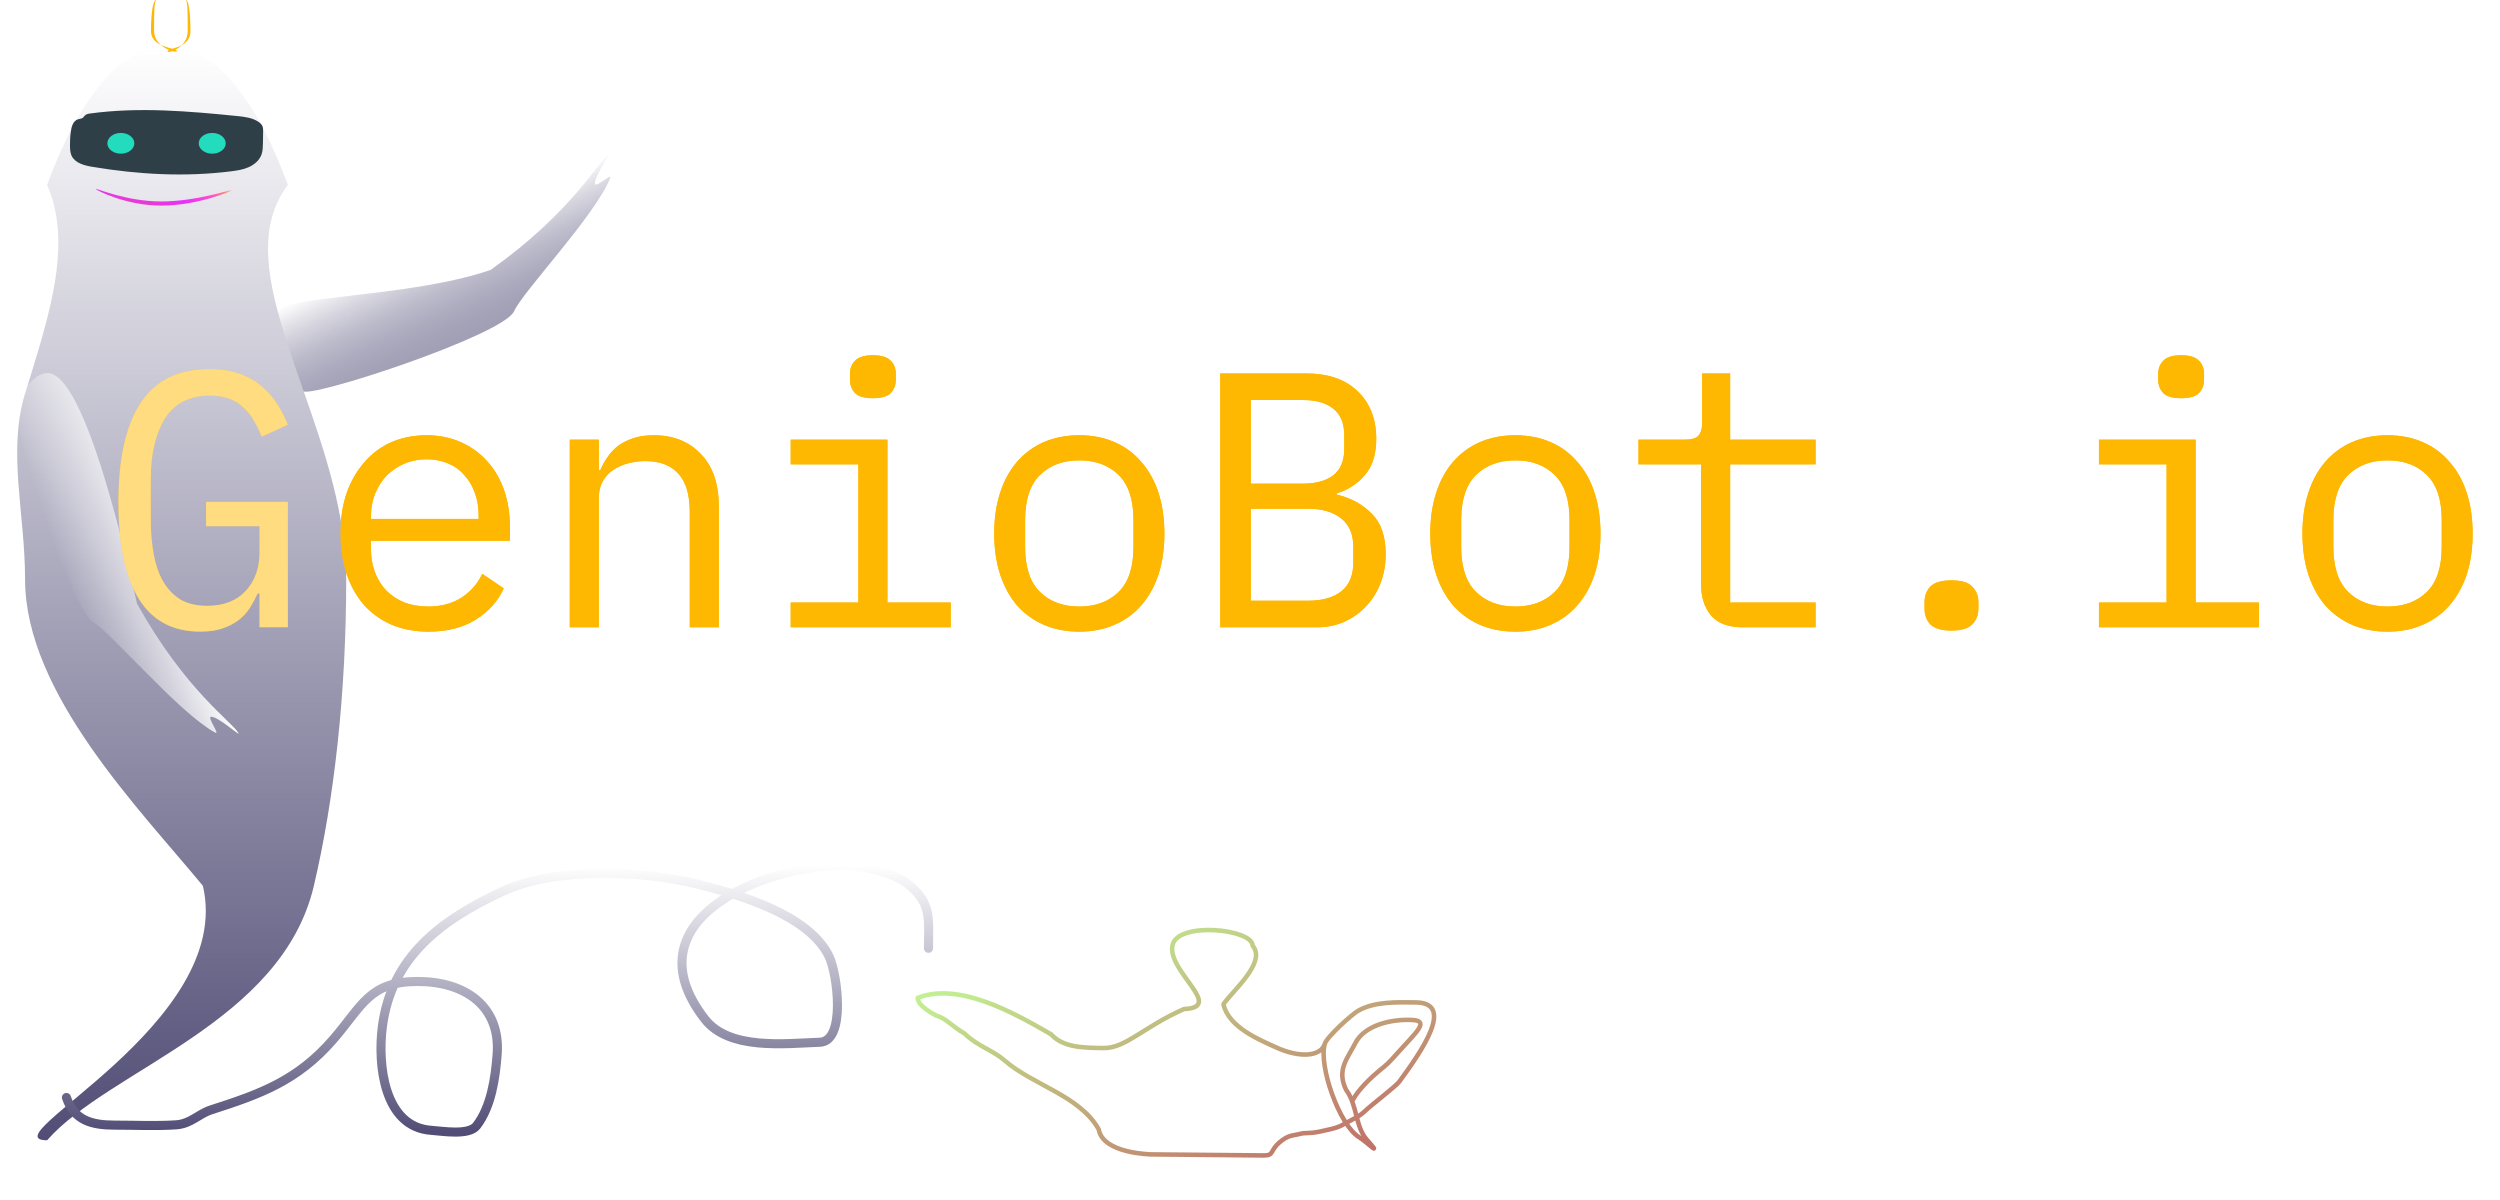 <svg width="275" height="132" viewBox="0 0 275 132" fill="none" xmlns="http://www.w3.org/2000/svg">
<path d="M28.545 65.28H28.345C28.105 65.813 27.825 66.333 27.505 66.84C27.185 67.347 26.772 67.8 26.265 68.2C25.785 68.573 25.198 68.88 24.505 69.12C23.812 69.36 22.985 69.48 22.025 69.48C18.985 69.48 16.718 68.253 15.225 65.8C13.758 63.347 13.025 59.827 13.025 55.24C13.025 50.44 13.838 46.8 15.465 44.32C17.092 41.84 19.599 40.6 22.985 40.6C24.292 40.6 25.425 40.773 26.385 41.12C27.345 41.467 28.159 41.933 28.825 42.52C29.518 43.107 30.092 43.773 30.545 44.52C30.998 45.24 31.372 45.973 31.665 46.72L28.785 48.04C28.545 47.427 28.265 46.853 27.945 46.32C27.652 45.76 27.279 45.28 26.825 44.88C26.398 44.453 25.878 44.12 25.265 43.88C24.652 43.64 23.932 43.52 23.105 43.52C20.865 43.52 19.212 44.36 18.145 46.04C17.105 47.72 16.585 49.96 16.585 52.76V57.08C16.585 58.493 16.692 59.787 16.905 60.96C17.119 62.107 17.465 63.107 17.945 63.96C18.452 64.813 19.092 65.48 19.865 65.96C20.665 66.413 21.639 66.64 22.785 66.64C24.599 66.64 26.012 66.093 27.025 65C28.038 63.907 28.545 62.493 28.545 60.76V57.88H22.665V55.2H31.665V69H28.545V65.28ZM47.13 69.48C45.636 69.48 44.289 69.227 43.09 68.72C41.916 68.213 40.903 67.493 40.05 66.56C39.223 65.6 38.583 64.467 38.13 63.16C37.676 61.827 37.45 60.347 37.45 58.72C37.45 57.067 37.676 55.573 38.13 54.24C38.609 52.907 39.263 51.773 40.09 50.84C40.916 49.88 41.903 49.147 43.05 48.64C44.223 48.133 45.516 47.88 46.929 47.88C48.316 47.88 49.569 48.133 50.69 48.64C51.836 49.147 52.809 49.853 53.609 50.76C54.41 51.64 55.023 52.693 55.45 53.92C55.876 55.147 56.09 56.493 56.09 57.96V59.48H40.809V60.44C40.809 61.347 40.956 62.187 41.249 62.96C41.543 63.733 41.956 64.4 42.489 64.96C43.05 65.52 43.716 65.96 44.489 66.28C45.289 66.573 46.169 66.72 47.13 66.72C48.516 66.72 49.716 66.4 50.73 65.76C51.743 65.12 52.516 64.24 53.05 63.12L55.41 64.72C54.796 66.107 53.77 67.253 52.33 68.16C50.916 69.04 49.183 69.48 47.13 69.48ZM46.929 50.52C46.05 50.52 45.236 50.68 44.489 51C43.743 51.32 43.09 51.76 42.529 52.32C41.996 52.88 41.569 53.547 41.249 54.32C40.956 55.067 40.809 55.893 40.809 56.8V57.08H52.65V56.64C52.65 55.733 52.503 54.907 52.209 54.16C51.943 53.413 51.556 52.773 51.05 52.24C50.569 51.68 49.969 51.253 49.249 50.96C48.556 50.667 47.783 50.52 46.929 50.52ZM62.674 69V48.36H65.874V51.72H66.034C66.247 51.213 66.514 50.733 66.834 50.28C67.154 49.8 67.541 49.387 67.994 49.04C68.474 48.693 69.034 48.413 69.674 48.2C70.314 47.987 71.061 47.88 71.914 47.88C74.074 47.88 75.807 48.573 77.114 49.96C78.421 51.32 79.074 53.253 79.074 55.76V69H75.874V56.32C75.874 54.427 75.461 53.027 74.634 52.12C73.807 51.187 72.594 50.72 70.994 50.72C70.354 50.72 69.727 50.8 69.114 50.96C68.501 51.12 67.954 51.36 67.474 51.68C66.994 52 66.607 52.413 66.314 52.92C66.021 53.427 65.874 54.013 65.874 54.68V69H62.674ZM96.018 43.8C95.085 43.8 94.432 43.613 94.058 43.24C93.685 42.84 93.498 42.347 93.498 41.76V41.12C93.498 40.533 93.685 40.053 94.058 39.68C94.432 39.28 95.085 39.08 96.018 39.08C96.952 39.08 97.605 39.28 97.978 39.68C98.352 40.053 98.538 40.533 98.538 41.12V41.76C98.538 42.347 98.352 42.84 97.978 43.24C97.605 43.613 96.952 43.8 96.018 43.8ZM86.978 66.28H94.418V51.08H86.978V48.36H97.618V66.28H104.578V69H86.978V66.28ZM118.723 69.48C117.283 69.48 115.976 69.227 114.803 68.72C113.656 68.213 112.669 67.493 111.843 66.56C111.043 65.6 110.429 64.467 110.003 63.16C109.576 61.827 109.363 60.333 109.363 58.68C109.363 57.053 109.576 55.573 110.003 54.24C110.429 52.907 111.043 51.773 111.843 50.84C112.669 49.88 113.656 49.147 114.803 48.64C115.976 48.133 117.283 47.88 118.723 47.88C120.163 47.88 121.456 48.133 122.603 48.64C123.776 49.147 124.763 49.88 125.563 50.84C126.389 51.773 127.016 52.907 127.443 54.24C127.869 55.573 128.083 57.053 128.083 58.68C128.083 60.333 127.869 61.827 127.443 63.16C127.016 64.467 126.389 65.6 125.563 66.56C124.763 67.493 123.776 68.213 122.603 68.72C121.456 69.227 120.163 69.48 118.723 69.48ZM118.723 66.72C120.509 66.72 121.949 66.187 123.043 65.12C124.136 64.053 124.683 62.4 124.683 60.16V57.2C124.683 54.96 124.136 53.307 123.043 52.24C121.949 51.173 120.509 50.64 118.723 50.64C116.936 50.64 115.496 51.173 114.403 52.24C113.309 53.307 112.763 54.96 112.763 57.2V60.16C112.763 62.4 113.309 64.053 114.403 65.12C115.496 66.187 116.936 66.72 118.723 66.72ZM134.227 41.08H143.707C146.107 41.08 147.987 41.733 149.347 43.04C150.707 44.347 151.387 46.093 151.387 48.28C151.387 49.96 150.974 51.28 150.147 52.24C149.347 53.2 148.307 53.88 147.027 54.28V54.4C148.6 54.773 149.894 55.48 150.907 56.52C151.92 57.533 152.427 59.013 152.427 60.96C152.427 62.08 152.24 63.133 151.867 64.12C151.494 65.107 150.96 65.96 150.267 66.68C149.6 67.4 148.8 67.973 147.867 68.4C146.96 68.8 145.974 69 144.907 69H134.227V41.08ZM143.907 66.08C145.454 66.08 146.667 65.733 147.547 65.04C148.427 64.347 148.867 63.28 148.867 61.84V60.2C148.867 58.787 148.427 57.733 147.547 57.04C146.667 56.32 145.454 55.96 143.907 55.96H137.587V66.08H143.907ZM143.347 53.2C144.76 53.2 145.867 52.893 146.667 52.28C147.467 51.64 147.867 50.68 147.867 49.4V47.84C147.867 46.56 147.467 45.6 146.667 44.96C145.867 44.32 144.76 44 143.347 44H137.587V53.2H143.347ZM166.691 69.48C165.251 69.48 163.945 69.227 162.771 68.72C161.625 68.213 160.638 67.493 159.811 66.56C159.011 65.6 158.398 64.467 157.971 63.16C157.545 61.827 157.331 60.333 157.331 58.68C157.331 57.053 157.545 55.573 157.971 54.24C158.398 52.907 159.011 51.773 159.811 50.84C160.638 49.88 161.625 49.147 162.771 48.64C163.945 48.133 165.251 47.88 166.691 47.88C168.131 47.88 169.425 48.133 170.571 48.64C171.745 49.147 172.731 49.88 173.531 50.84C174.358 51.773 174.985 52.907 175.411 54.24C175.838 55.573 176.051 57.053 176.051 58.68C176.051 60.333 175.838 61.827 175.411 63.16C174.985 64.467 174.358 65.6 173.531 66.56C172.731 67.493 171.745 68.213 170.571 68.72C169.425 69.227 168.131 69.48 166.691 69.48ZM166.691 66.72C168.478 66.72 169.918 66.187 171.011 65.12C172.105 64.053 172.651 62.4 172.651 60.16V57.2C172.651 54.96 172.105 53.307 171.011 52.24C169.918 51.173 168.478 50.64 166.691 50.64C164.905 50.64 163.465 51.173 162.371 52.24C161.278 53.307 160.731 54.96 160.731 57.2V60.16C160.731 62.4 161.278 64.053 162.371 65.12C163.465 66.187 164.905 66.72 166.691 66.72ZM191.676 69C190.102 69 188.942 68.56 188.196 67.68C187.476 66.8 187.116 65.667 187.116 64.28V51.08H180.236V48.36H185.356C186.049 48.36 186.529 48.227 186.796 47.96C187.089 47.667 187.236 47.173 187.236 46.48V41.08H190.316V48.36H199.716V51.08H190.316V66.28H199.716V69H191.676ZM214.66 69.36C213.567 69.36 212.793 69.133 212.34 68.68C211.913 68.227 211.7 67.653 211.7 66.96V66.24C211.7 65.547 211.913 64.973 212.34 64.52C212.793 64.067 213.567 63.84 214.66 63.84C215.753 63.84 216.513 64.067 216.94 64.52C217.393 64.973 217.62 65.547 217.62 66.24V66.96C217.62 67.653 217.393 68.227 216.94 68.68C216.513 69.133 215.753 69.36 214.66 69.36ZM239.925 43.8C238.991 43.8 238.338 43.613 237.965 43.24C237.591 42.84 237.405 42.347 237.405 41.76V41.12C237.405 40.533 237.591 40.053 237.965 39.68C238.338 39.28 238.991 39.08 239.925 39.08C240.858 39.08 241.511 39.28 241.885 39.68C242.258 40.053 242.445 40.533 242.445 41.12V41.76C242.445 42.347 242.258 42.84 241.885 43.24C241.511 43.613 240.858 43.8 239.925 43.8ZM230.885 66.28H238.325V51.08H230.885V48.36H241.525V66.28H248.485V69H230.885V66.28ZM262.629 69.48C261.189 69.48 259.882 69.227 258.709 68.72C257.562 68.213 256.576 67.493 255.749 66.56C254.949 65.6 254.336 64.467 253.909 63.16C253.482 61.827 253.269 60.333 253.269 58.68C253.269 57.053 253.482 55.573 253.909 54.24C254.336 52.907 254.949 51.773 255.749 50.84C256.576 49.88 257.562 49.147 258.709 48.64C259.882 48.133 261.189 47.88 262.629 47.88C264.069 47.88 265.362 48.133 266.509 48.64C267.682 49.147 268.669 49.88 269.469 50.84C270.296 51.773 270.922 52.907 271.349 54.24C271.776 55.573 271.989 57.053 271.989 58.68C271.989 60.333 271.776 61.827 271.349 63.16C270.922 64.467 270.296 65.6 269.469 66.56C268.669 67.493 267.682 68.213 266.509 68.72C265.362 69.227 264.069 69.48 262.629 69.48ZM262.629 66.72C264.416 66.72 265.856 66.187 266.949 65.12C268.042 64.053 268.589 62.4 268.589 60.16V57.2C268.589 54.96 268.042 53.307 266.949 52.24C265.856 51.173 264.416 50.64 262.629 50.64C260.842 50.64 259.402 51.173 258.309 52.24C257.216 53.307 256.669 54.96 256.669 57.2V60.16C256.669 62.4 257.216 64.053 258.309 65.12C259.402 66.187 260.842 66.72 262.629 66.72Z" fill="#FFB801"/>
<path d="M65.453 20.232C65.557 20.672 67.411 18.905 67.118 19.61C65.347 23.871 57.581 31.972 56.542 34.247C55.332 36.898 33.742 43.97 33.284 43C33.047 42.5 32.784 41 31.284 38C30.784 36.5 30.785 36.5 30.284 34.5C29.783 32.5 44.794 32.855 53.978 29.685C63.024 23.24 65.79 17.75 66.92 17.017C67.253 16.801 65.285 19.527 65.453 20.232Z" fill="url(#paint0_linear)"/>
<path d="M38.082 63.742C38.082 76.282 36.766 87.903 34.525 97.441C30.971 112.57 12.036 117.609 5.182 125.429C-1.473 125.429 25.872 112.57 22.317 97.441C15.463 89.102 2.758 76.282 2.758 63.742C2.758 56.485 0.799 49.636 2.758 43.294C3.299 41.542 3.837 39.828 4.326 38.154C6.262 31.534 7.449 25.551 5.182 20.334C8.674 10.824 13.337 5.026 18.433 5.026C23.53 5.026 28.173 10.824 31.664 20.334C28.148 24.999 29.418 31.144 31.723 38.154C32.271 39.821 32.877 41.538 33.492 43.294C35.734 49.704 38.082 56.654 38.082 63.742Z" fill="url(#paint1_linear)"/>
<path d="M7.698 16.093C7.707 16.445 7.726 16.808 7.875 17.133C8.256 17.941 9.26 18.201 10.143 18.35C15.192 19.195 20.352 19.484 25.429 18.843C26.099 18.759 26.768 18.657 27.382 18.378C27.995 18.099 28.544 17.625 28.767 17.003C28.907 16.604 28.916 16.176 28.925 15.749C28.934 15.321 28.934 14.885 28.944 14.457C28.944 14.262 28.944 14.067 28.869 13.881C28.786 13.686 28.618 13.528 28.442 13.408C27.772 12.952 26.926 12.85 26.117 12.767C20.743 12.228 15.304 11.754 9.957 12.479C9.734 12.506 9.502 12.543 9.344 12.701C9.26 12.776 9.204 12.878 9.121 12.952C8.963 13.073 8.749 13.064 8.563 13.129C8.042 13.296 7.856 13.937 7.791 14.485C7.717 15.015 7.689 15.554 7.698 16.093Z" fill="#2F3F47"/>
<path d="M23.204 78.848C22.755 78.904 24.307 80.94 23.638 80.571C19.598 78.343 12.4 69.733 10.253 68.451C8.256 67.258 2.513 51.729 1.785 45C1.601 43.3 4.037 41.377 4.242 41.306C4.716 41.144 5.699 40.367 7.271 42.5C9.065 44.934 11.625 51.157 15.069 66.404C20.481 76.103 25.633 79.456 26.238 80.66C26.416 81.015 23.923 78.758 23.204 78.848Z" fill="url(#paint2_linear)"/>
<path d="M16.95 3.427C16.95 5.257 19.578 5.94 19.463 5.597C19.349 5.255 16.607 5.257 16.607 3.427C16.607 1.597 16.8 0 17.179 0C16.943 0.228 16.95 1.597 16.95 3.427Z" fill="#FFB801"/>
<path d="M20.647 3.444C20.647 5.283 18.338 5.97 18.438 5.626C18.539 5.282 20.948 5.283 20.948 3.444C20.948 1.606 20.779 0 20.446 0C20.653 0.23 20.647 1.606 20.647 3.444Z" fill="#FFB801"/>
<ellipse cx="13.293" cy="15.764" rx="1.485" ry="1.142" fill="#23DBBD"/>
<ellipse cx="23.344" cy="15.764" rx="1.485" ry="1.142" fill="#23DBBD"/>
<path d="M25.516 20.905C25.516 21.031 21.66 22.618 17.748 22.618C13.837 22.618 10.552 20.917 10.552 20.791C10.552 20.664 13.837 22.161 17.748 22.161C21.66 22.161 25.516 20.779 25.516 20.905Z" fill="url(#paint3_linear)"/>
<g filter="url(#filter0_d)">
<path d="M145.732 110.81C145.324 112.191 143.047 112.457 140.278 111.17C138.783 110.475 135.115 109.048 134.581 106.452C135.673 104.908 139.329 101.833 137.791 100.029C137.808 98.191 129.589 97.334 128.982 99.946C128.317 102.811 134.802 106.799 130.234 106.997C125.789 108.961 123.833 111.305 121.429 111.283C119.124 111.261 116.958 111.241 115.618 109.772C111.295 107.27 105.462 104.042 100.945 105.751C100.936 106.722 102.999 107.711 102.999 107.711C104.164 108.081 104.544 108.761 106.09 109.683C107.631 111.153 109.179 111.492 110.521 112.664C113.59 115.344 118.786 116.522 120.86 120.231C121.32 122.932 126.693 122.983 126.693 122.983C126.693 122.983 128.907 123.003 130.084 123.015C132.131 123.034 133.823 123.05 135.666 123.067C136.781 123.077 137.895 123.088 139.01 123.098C140.174 123.109 139.652 122.602 140.749 121.658C141.742 120.805 142.282 120.925 142.969 120.735C143.657 120.546 143.909 120.744 145.246 120.46C147.204 120.044 147.316 119.944 148.051 119.534C149.165 118.911 149.525 118.845 150.384 118.001C150.759 117.634 153.546 115.494 153.919 114.986C156.393 111.611 160.09 106.306 155.726 106.265C153.634 106.245 151.255 106.143 149.407 107.177C148.701 107.572 145.955 110.057 145.732 110.81ZM145.732 110.81C145.014 113.237 147.343 119.799 149.512 121.102C150.355 121.608 152.199 123.462 150.353 121.371C149.066 119.914 149.31 117.545 148.085 115.907C146.99 113.707 148.213 112.45 149.091 110.734C150.1 108.764 153.083 108.051 155.439 108.204C157.248 108.322 155.695 109.636 153.95 111.588C152.636 113.059 152.626 113.035 151.746 113.752C150.866 114.469 149.381 115.896 148.842 116.95" stroke="url(#paint4_linear)" stroke-width="0.5" stroke-linecap="round" stroke-linejoin="round"/>
</g>
<path d="M102.132 104.313C102.132 101.178 102.537 99.423 99.97 97.323C98.244 95.91 94.87 95.195 92.676 95.195C84.068 95.195 69.069 101.152 77.514 112.08C80.207 115.566 86.374 114.776 90.177 114.647C93.069 114.549 92.134 107.132 91.19 105.191C88.977 100.64 81.422 98.442 76.872 97.289C70.652 95.713 61.122 95.348 55.327 98.032C48.609 101.143 43.044 105.214 42.056 112.958C41.528 117.088 42.214 123.989 47.459 124.338C48.637 124.417 51.572 124.935 52.423 123.832C54.043 121.732 54.489 118.554 54.685 115.997C55.091 110.724 51.215 107.96 45.939 107.96C40.585 107.96 39.831 110.682 36.619 114.376C32.703 118.879 28.624 120.347 23.246 122.076C21.787 122.545 21.015 123.62 19.362 123.731C17.137 123.879 14.873 123.764 12.642 123.764C10.1 123.764 8.153 123.263 7.307 120.725" stroke="url(#paint5_linear)" stroke-linecap="round" stroke-linejoin="round"/>
<path d="M28.545 65.28H28.345C28.105 65.813 27.825 66.333 27.505 66.84C27.185 67.347 26.772 67.8 26.265 68.2C25.785 68.573 25.198 68.88 24.505 69.12C23.812 69.36 22.985 69.48 22.025 69.48C18.985 69.48 16.718 68.253 15.225 65.8C13.758 63.347 13.025 59.827 13.025 55.24C13.025 50.44 13.838 46.8 15.465 44.32C17.092 41.84 19.599 40.6 22.985 40.6C24.292 40.6 25.425 40.773 26.385 41.12C27.345 41.467 28.159 41.933 28.825 42.52C29.518 43.107 30.092 43.773 30.545 44.52C30.998 45.24 31.372 45.973 31.665 46.72L28.785 48.04C28.545 47.427 28.265 46.853 27.945 46.32C27.652 45.76 27.279 45.28 26.825 44.88C26.398 44.453 25.878 44.12 25.265 43.88C24.652 43.64 23.932 43.52 23.105 43.52C20.865 43.52 19.212 44.36 18.145 46.04C17.105 47.72 16.585 49.96 16.585 52.76V57.08C16.585 58.493 16.692 59.787 16.905 60.96C17.119 62.107 17.465 63.107 17.945 63.96C18.452 64.813 19.092 65.48 19.865 65.96C20.665 66.413 21.639 66.64 22.785 66.64C24.599 66.64 26.012 66.093 27.025 65C28.038 63.907 28.545 62.493 28.545 60.76V57.88H22.665V55.2H31.665V69H28.545V65.28Z" fill="#FFB801"/>
<path d="M28.545 65.28H28.345C28.105 65.813 27.825 66.333 27.505 66.84C27.185 67.347 26.772 67.8 26.265 68.2C25.785 68.573 25.198 68.88 24.505 69.12C23.812 69.36 22.985 69.48 22.025 69.48C18.985 69.48 16.718 68.253 15.225 65.8C13.758 63.347 13.025 59.827 13.025 55.24C13.025 50.44 13.838 46.8 15.465 44.32C17.092 41.84 19.599 40.6 22.985 40.6C24.292 40.6 25.425 40.773 26.385 41.12C27.345 41.467 28.159 41.933 28.825 42.52C29.518 43.107 30.092 43.773 30.545 44.52C30.998 45.24 31.372 45.973 31.665 46.72L28.785 48.04C28.545 47.427 28.265 46.853 27.945 46.32C27.652 45.76 27.279 45.28 26.825 44.88C26.398 44.453 25.878 44.12 25.265 43.88C24.652 43.64 23.932 43.52 23.105 43.52C20.865 43.52 19.212 44.36 18.145 46.04C17.105 47.72 16.585 49.96 16.585 52.76V57.08C16.585 58.493 16.692 59.787 16.905 60.96C17.119 62.107 17.465 63.107 17.945 63.96C18.452 64.813 19.092 65.48 19.865 65.96C20.665 66.413 21.639 66.64 22.785 66.64C24.599 66.64 26.012 66.093 27.025 65C28.038 63.907 28.545 62.493 28.545 60.76V57.88H22.665V55.2H31.665V69H28.545V65.28Z" fill="white" fill-opacity="0.5"/>
<path d="M47.13 69.48C45.636 69.48 44.289 69.227 43.09 68.72C41.916 68.213 40.903 67.493 40.05 66.56C39.223 65.6 38.583 64.467 38.13 63.16C37.676 61.827 37.45 60.347 37.45 58.72C37.45 57.067 37.676 55.573 38.13 54.24C38.609 52.907 39.263 51.773 40.09 50.84C40.916 49.88 41.903 49.147 43.05 48.64C44.223 48.133 45.516 47.88 46.929 47.88C48.316 47.88 49.569 48.133 50.69 48.64C51.836 49.147 52.809 49.853 53.609 50.76C54.41 51.64 55.023 52.693 55.45 53.92C55.876 55.147 56.09 56.493 56.09 57.96V59.48H40.809V60.44C40.809 61.347 40.956 62.187 41.249 62.96C41.543 63.733 41.956 64.4 42.489 64.96C43.05 65.52 43.716 65.96 44.489 66.28C45.289 66.573 46.169 66.72 47.13 66.72C48.516 66.72 49.716 66.4 50.73 65.76C51.743 65.12 52.516 64.24 53.05 63.12L55.41 64.72C54.796 66.107 53.77 67.253 52.33 68.16C50.916 69.04 49.183 69.48 47.13 69.48ZM46.929 50.52C46.05 50.52 45.236 50.68 44.489 51C43.743 51.32 43.09 51.76 42.529 52.32C41.996 52.88 41.569 53.547 41.249 54.32C40.956 55.067 40.809 55.893 40.809 56.8V57.08H52.65V56.64C52.65 55.733 52.503 54.907 52.209 54.16C51.943 53.413 51.556 52.773 51.05 52.24C50.569 51.68 49.969 51.253 49.249 50.96C48.556 50.667 47.783 50.52 46.929 50.52ZM62.674 69V48.36H65.874V51.72H66.034C66.247 51.213 66.514 50.733 66.834 50.28C67.154 49.8 67.541 49.387 67.994 49.04C68.474 48.693 69.034 48.413 69.674 48.2C70.314 47.987 71.061 47.88 71.914 47.88C74.074 47.88 75.807 48.573 77.114 49.96C78.421 51.32 79.074 53.253 79.074 55.76V69H75.874V56.32C75.874 54.427 75.461 53.027 74.634 52.12C73.807 51.187 72.594 50.72 70.994 50.72C70.354 50.72 69.727 50.8 69.114 50.96C68.501 51.12 67.954 51.36 67.474 51.68C66.994 52 66.607 52.413 66.314 52.92C66.021 53.427 65.874 54.013 65.874 54.68V69H62.674ZM96.018 43.8C95.085 43.8 94.432 43.613 94.058 43.24C93.685 42.84 93.498 42.347 93.498 41.76V41.12C93.498 40.533 93.685 40.053 94.058 39.68C94.432 39.28 95.085 39.08 96.018 39.08C96.952 39.08 97.605 39.28 97.978 39.68C98.352 40.053 98.538 40.533 98.538 41.12V41.76C98.538 42.347 98.352 42.84 97.978 43.24C97.605 43.613 96.952 43.8 96.018 43.8ZM86.978 66.28H94.418V51.08H86.978V48.36H97.618V66.28H104.578V69H86.978V66.28ZM118.723 69.48C117.283 69.48 115.976 69.227 114.803 68.72C113.656 68.213 112.669 67.493 111.843 66.56C111.043 65.6 110.429 64.467 110.003 63.16C109.576 61.827 109.363 60.333 109.363 58.68C109.363 57.053 109.576 55.573 110.003 54.24C110.429 52.907 111.043 51.773 111.843 50.84C112.669 49.88 113.656 49.147 114.803 48.64C115.976 48.133 117.283 47.88 118.723 47.88C120.163 47.88 121.456 48.133 122.603 48.64C123.776 49.147 124.763 49.88 125.563 50.84C126.389 51.773 127.016 52.907 127.443 54.24C127.869 55.573 128.083 57.053 128.083 58.68C128.083 60.333 127.869 61.827 127.443 63.16C127.016 64.467 126.389 65.6 125.563 66.56C124.763 67.493 123.776 68.213 122.603 68.72C121.456 69.227 120.163 69.48 118.723 69.48ZM118.723 66.72C120.509 66.72 121.949 66.187 123.043 65.12C124.136 64.053 124.683 62.4 124.683 60.16V57.2C124.683 54.96 124.136 53.307 123.043 52.24C121.949 51.173 120.509 50.64 118.723 50.64C116.936 50.64 115.496 51.173 114.403 52.24C113.309 53.307 112.763 54.96 112.763 57.2V60.16C112.763 62.4 113.309 64.053 114.403 65.12C115.496 66.187 116.936 66.72 118.723 66.72ZM134.227 41.08H143.707C146.107 41.08 147.987 41.733 149.347 43.04C150.707 44.347 151.387 46.093 151.387 48.28C151.387 49.96 150.974 51.28 150.147 52.24C149.347 53.2 148.307 53.88 147.027 54.28V54.4C148.6 54.773 149.894 55.48 150.907 56.52C151.92 57.533 152.427 59.013 152.427 60.96C152.427 62.08 152.24 63.133 151.867 64.12C151.494 65.107 150.96 65.96 150.267 66.68C149.6 67.4 148.8 67.973 147.867 68.4C146.96 68.8 145.974 69 144.907 69H134.227V41.08ZM143.907 66.08C145.454 66.08 146.667 65.733 147.547 65.04C148.427 64.347 148.867 63.28 148.867 61.84V60.2C148.867 58.787 148.427 57.733 147.547 57.04C146.667 56.32 145.454 55.96 143.907 55.96H137.587V66.08H143.907ZM143.347 53.2C144.76 53.2 145.867 52.893 146.667 52.28C147.467 51.64 147.867 50.68 147.867 49.4V47.84C147.867 46.56 147.467 45.6 146.667 44.96C145.867 44.32 144.76 44 143.347 44H137.587V53.2H143.347ZM166.691 69.48C165.251 69.48 163.945 69.227 162.771 68.72C161.625 68.213 160.638 67.493 159.811 66.56C159.011 65.6 158.398 64.467 157.971 63.16C157.545 61.827 157.331 60.333 157.331 58.68C157.331 57.053 157.545 55.573 157.971 54.24C158.398 52.907 159.011 51.773 159.811 50.84C160.638 49.88 161.625 49.147 162.771 48.64C163.945 48.133 165.251 47.88 166.691 47.88C168.131 47.88 169.425 48.133 170.571 48.64C171.745 49.147 172.731 49.88 173.531 50.84C174.358 51.773 174.985 52.907 175.411 54.24C175.838 55.573 176.051 57.053 176.051 58.68C176.051 60.333 175.838 61.827 175.411 63.16C174.985 64.467 174.358 65.6 173.531 66.56C172.731 67.493 171.745 68.213 170.571 68.72C169.425 69.227 168.131 69.48 166.691 69.48ZM166.691 66.72C168.478 66.72 169.918 66.187 171.011 65.12C172.105 64.053 172.651 62.4 172.651 60.16V57.2C172.651 54.96 172.105 53.307 171.011 52.24C169.918 51.173 168.478 50.64 166.691 50.64C164.905 50.64 163.465 51.173 162.371 52.24C161.278 53.307 160.731 54.96 160.731 57.2V60.16C160.731 62.4 161.278 64.053 162.371 65.12C163.465 66.187 164.905 66.72 166.691 66.72ZM191.676 69C190.102 69 188.942 68.56 188.196 67.68C187.476 66.8 187.116 65.667 187.116 64.28V51.08H180.236V48.36H185.356C186.049 48.36 186.529 48.227 186.796 47.96C187.089 47.667 187.236 47.173 187.236 46.48V41.08H190.316V48.36H199.716V51.08H190.316V66.28H199.716V69H191.676ZM214.66 69.36C213.567 69.36 212.793 69.133 212.34 68.68C211.913 68.227 211.7 67.653 211.7 66.96V66.24C211.7 65.547 211.913 64.973 212.34 64.52C212.793 64.067 213.567 63.84 214.66 63.84C215.753 63.84 216.513 64.067 216.94 64.52C217.393 64.973 217.62 65.547 217.62 66.24V66.96C217.62 67.653 217.393 68.227 216.94 68.68C216.513 69.133 215.753 69.36 214.66 69.36ZM239.925 43.8C238.991 43.8 238.338 43.613 237.965 43.24C237.591 42.84 237.405 42.347 237.405 41.76V41.12C237.405 40.533 237.591 40.053 237.965 39.68C238.338 39.28 238.991 39.08 239.925 39.08C240.858 39.08 241.511 39.28 241.885 39.68C242.258 40.053 242.445 40.533 242.445 41.12V41.76C242.445 42.347 242.258 42.84 241.885 43.24C241.511 43.613 240.858 43.8 239.925 43.8ZM230.885 66.28H238.325V51.08H230.885V48.36H241.525V66.28H248.485V69H230.885V66.28ZM262.629 69.48C261.189 69.48 259.882 69.227 258.709 68.72C257.562 68.213 256.576 67.493 255.749 66.56C254.949 65.6 254.336 64.467 253.909 63.16C253.482 61.827 253.269 60.333 253.269 58.68C253.269 57.053 253.482 55.573 253.909 54.24C254.336 52.907 254.949 51.773 255.749 50.84C256.576 49.88 257.562 49.147 258.709 48.64C259.882 48.133 261.189 47.88 262.629 47.88C264.069 47.88 265.362 48.133 266.509 48.64C267.682 49.147 268.669 49.88 269.469 50.84C270.296 51.773 270.922 52.907 271.349 54.24C271.776 55.573 271.989 57.053 271.989 58.68C271.989 60.333 271.776 61.827 271.349 63.16C270.922 64.467 270.296 65.6 269.469 66.56C268.669 67.493 267.682 68.213 266.509 68.72C265.362 69.227 264.069 69.48 262.629 69.48ZM262.629 66.72C264.416 66.72 265.856 66.187 266.949 65.12C268.042 64.053 268.589 62.4 268.589 60.16V57.2C268.589 54.96 268.042 53.307 266.949 52.24C265.856 51.173 264.416 50.64 262.629 50.64C260.842 50.64 259.402 51.173 258.309 52.24C257.216 53.307 256.669 54.96 256.669 57.2V60.16C256.669 62.4 257.216 64.053 258.309 65.12C259.402 66.187 260.842 66.72 262.629 66.72Z" fill="#FFB801"/>
<defs>
<filter id="filter0_d" x="96.533" y="97.748" width="65.553" height="33.777" filterUnits="userSpaceOnUse" color-interpolation-filters="sRGB">
<feFlood flood-opacity="0" result="BackgroundImageFix"/>
<feColorMatrix in="SourceAlpha" type="matrix" values="0 0 0 0 0 0 0 0 0 0 0 0 0 0 0 0 0 0 127 0"/>
<feOffset dy="4"/>
<feGaussianBlur stdDeviation="2"/>
<feColorMatrix type="matrix" values="0 0 0 0 0 0 0 0 0 0 0 0 0 0 0 0 0 0 0.25 0"/>
<feBlend mode="normal" in2="BackgroundImageFix" result="effect1_dropShadow"/>
<feBlend mode="normal" in="SourceGraphic" in2="effect1_dropShadow" result="shape"/>
</filter>
<linearGradient id="paint0_linear" x1="48.075" y1="25.677" x2="53.2" y2="36.522" gradientUnits="userSpaceOnUse">
<stop stop-color="white"/>
<stop offset="1" stop-color="#514D76" stop-opacity="0.54"/>
</linearGradient>
<linearGradient id="paint1_linear" x1="19.984" y1="5.026" x2="19.984" y2="125.429" gradientUnits="userSpaceOnUse">
<stop stop-color="white"/>
<stop offset="1" stop-color="#514D76"/>
</linearGradient>
<linearGradient id="paint2_linear" x1="19.026" y1="59.687" x2="7.225" y2="63.746" gradientUnits="userSpaceOnUse">
<stop stop-color="white"/>
<stop offset="1" stop-color="white" stop-opacity="0"/>
</linearGradient>
<linearGradient id="paint3_linear" x1="26.149" y1="20.925" x2="25.42" y2="25.584" gradientUnits="userSpaceOnUse">
<stop stop-color="#FF7144" stop-opacity="0.01"/>
<stop offset="0.095" stop-color="#FF8979"/>
<stop offset="0.239" stop-color="#FF4DCA"/>
<stop offset="0.443" stop-color="#E930FF"/>
<stop offset="0.941" stop-color="#E44D88"/>
<stop offset="0.971" stop-color="#E34E81" stop-opacity="0.594"/>
<stop offset="1" stop-color="#E3507A" stop-opacity="0.01"/>
</linearGradient>
<linearGradient id="paint4_linear" x1="131.681" y1="134.443" x2="115.862" y2="96.487" gradientUnits="userSpaceOnUse">
<stop stop-color="#C16364" stop-opacity="0.01"/>
<stop offset="0.05" stop-color="#C16C67" stop-opacity="0.559"/>
<stop offset="0.088" stop-color="#C17168"/>
<stop offset="0.124" stop-color="#C1756A"/>
<stop offset="0.836" stop-color="#C1DE8B"/>
<stop offset="0.871" stop-color="#C1E98F"/>
<stop offset="0.929" stop-color="#C1EF91"/>
<stop offset="1" stop-color="#C1F793" stop-opacity="0.01"/>
</linearGradient>
<linearGradient id="paint5_linear" x1="54.731" y1="95.195" x2="54.731" y2="124.528" gradientUnits="userSpaceOnUse">
<stop stop-color="white"/>
<stop offset="1" stop-color="#514D76"/>
</linearGradient>
</defs>
</svg>
